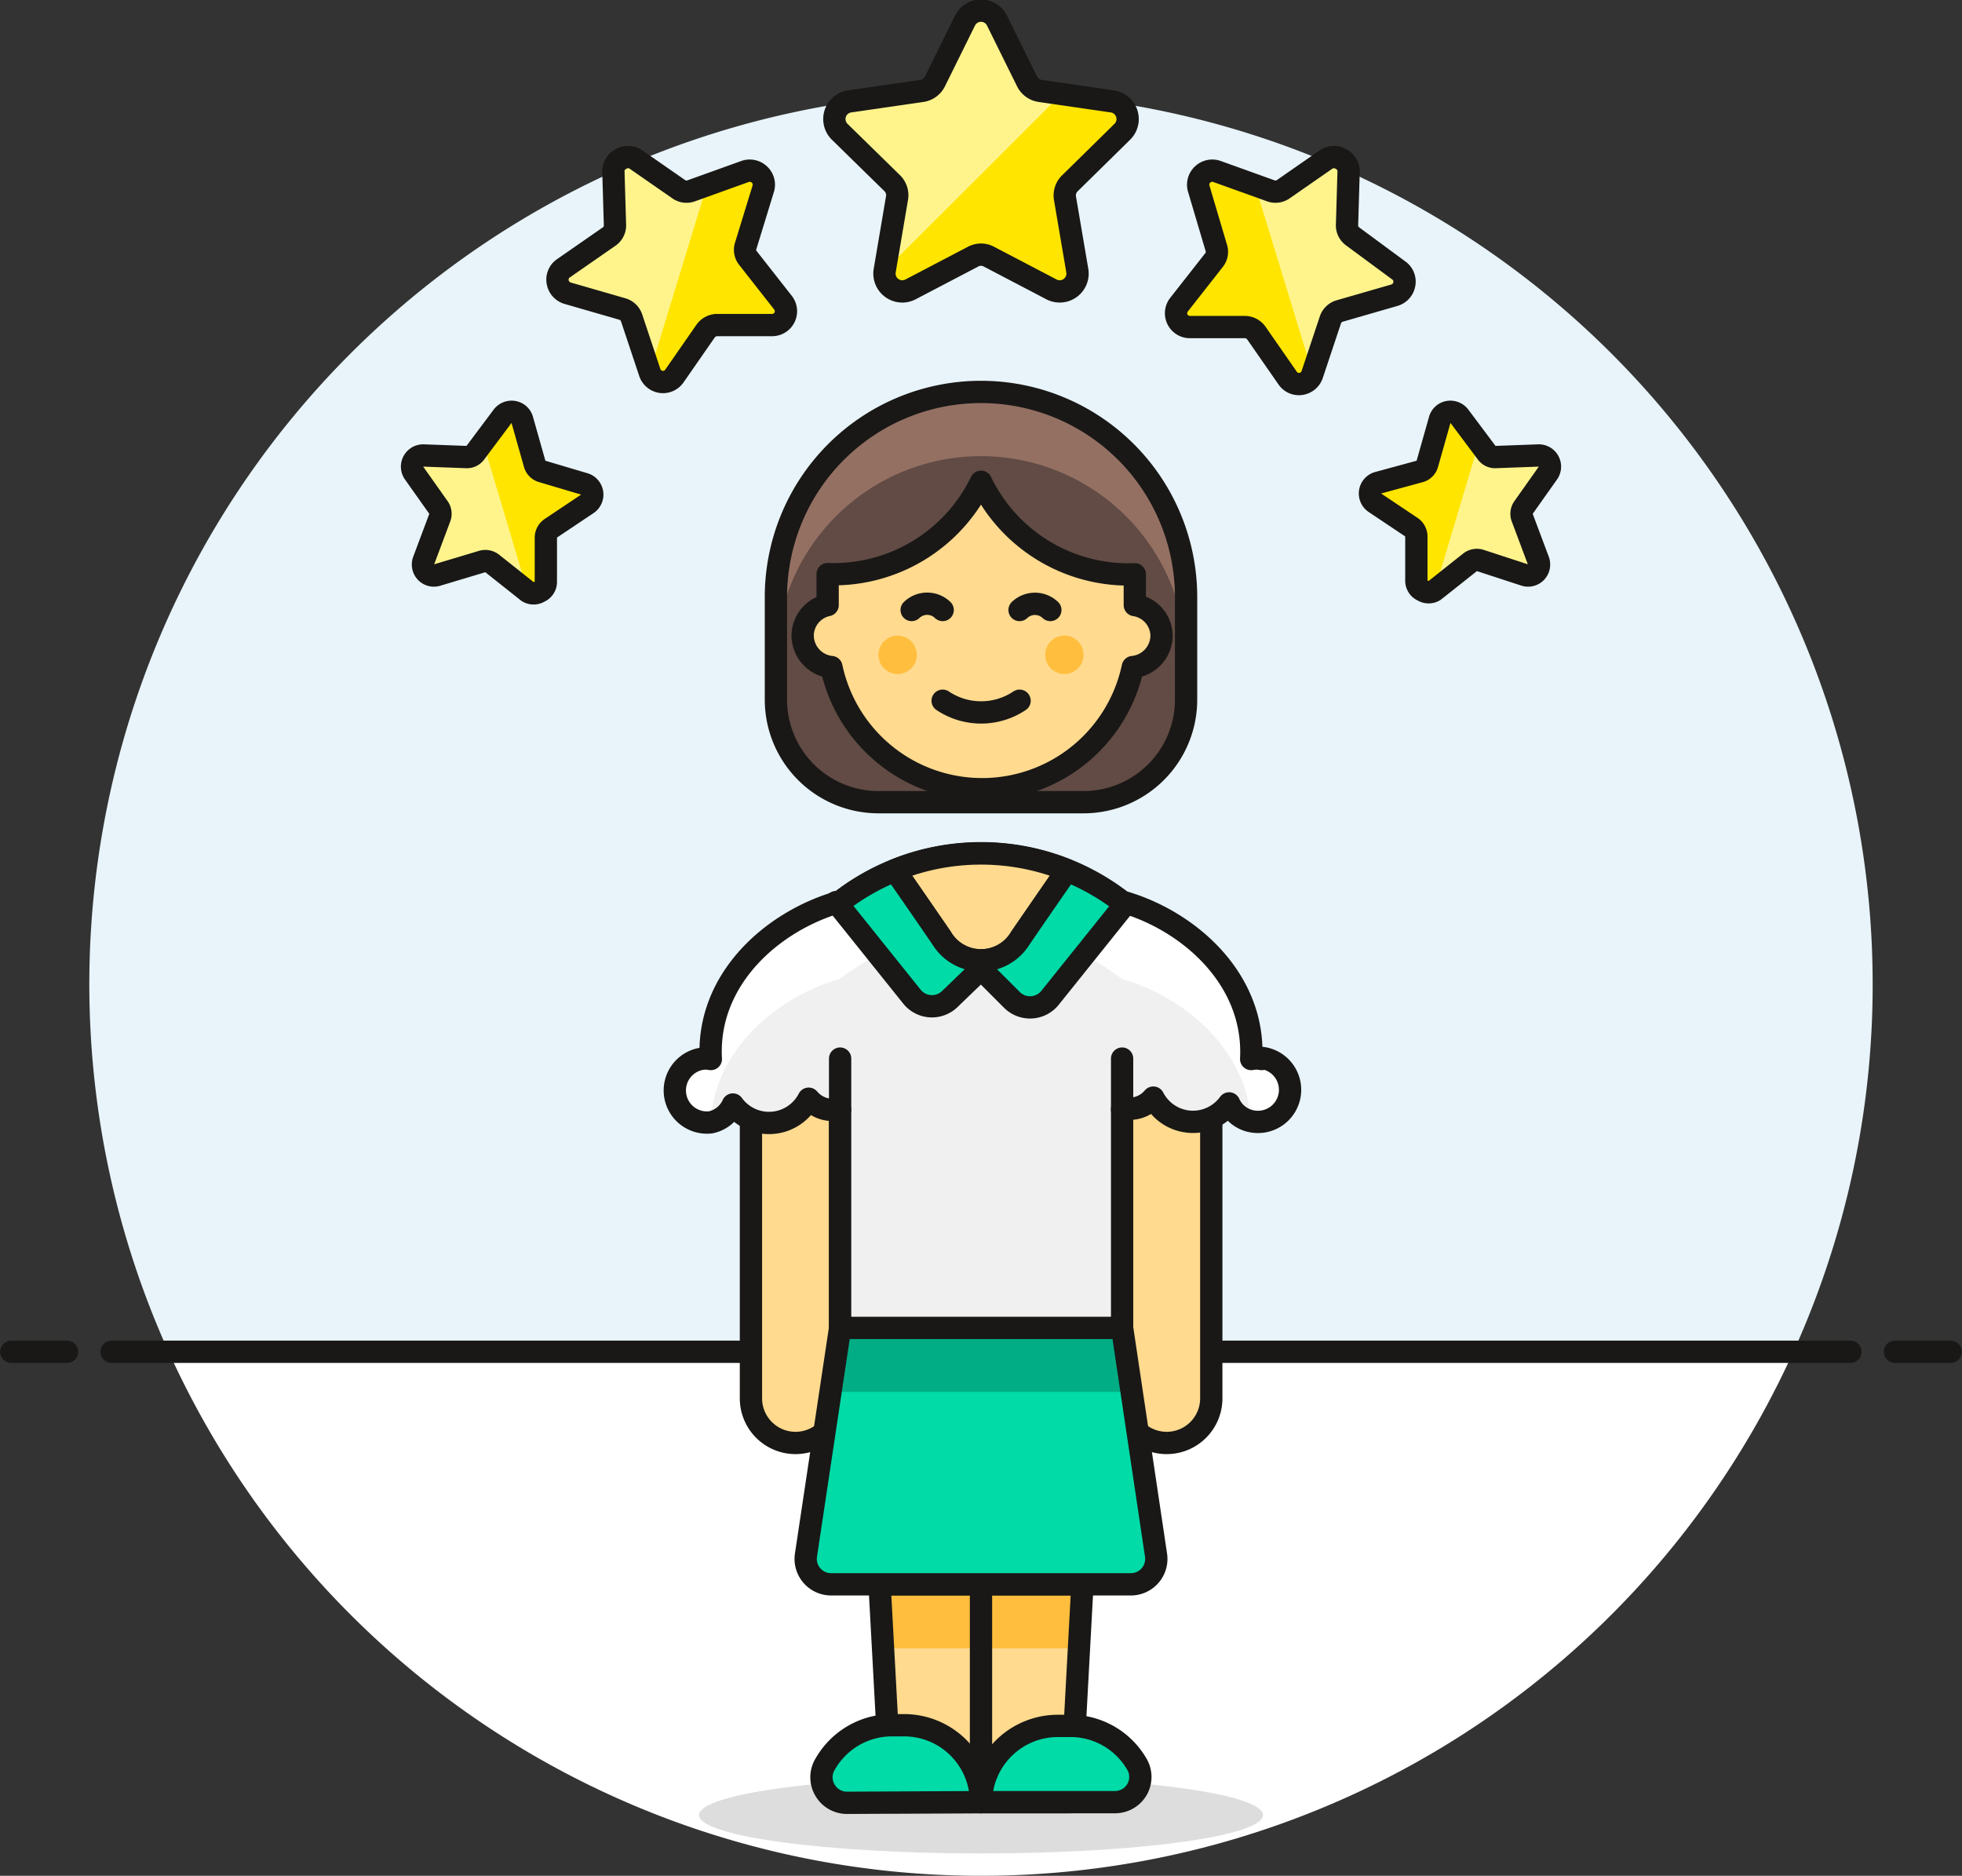 <svg version="1.1" viewBox="0 0 88.014 84.133" xmlns="http://www.w3.org/2000/svg"><rect x="0" y="0" width="88.014" height="84.133" fill="#333333" stroke="none"/><defs><style>.cls-1{fill:#e8f4fa;}.cls-2{fill:#fff;}.cls-10,.cls-3{fill:none;}.cls-10,.cls-11,.cls-3,.cls-7{stroke:#191816;}.cls-11,.cls-3,.cls-7{stroke-linecap:round;stroke-linejoin:round;}.cls-4{fill:#231f20;opacity:0.15;}.cls-11,.cls-5{fill:#ffda8f;}.cls-6{fill:#ffbe3d;}.cls-13,.cls-7{fill:#00dba8;}.cls-8{fill:#614b44;}.cls-9{fill:#947063;}.cls-10{stroke-miterlimit:10;}.cls-12{fill:#f0f0f0;}.cls-14{fill:#00ad85;}.cls-15{fill:#ffe500;}.cls-16{fill:#fff48c;}</style></defs><title>46- user-rating-female-asian</title><g transform="translate(-5.993 -11.861)" data-name="New Symbol 20"><path class="cls-1" d="m90 56a40 40 0 10-76.44 16.5h72.88a39.85 39.85 0 003.56-16.5z" style="fill:#e8f4fa"/><path class="cls-2" d="m13.56 72.49a40 40 0 0072.88 0z" style="fill:#fff"/><line class="cls-3" x1="11" x2="89" y1="72.49" y2="72.49" style="fill:none;stroke-linecap:round;stroke-linejoin:round;stroke:#191816"/><line class="cls-3" x1="6.5" x2="9" y1="72.49" y2="72.49" style="fill:none;stroke-linecap:round;stroke-linejoin:round;stroke:#191816"/><line class="cls-3" x1="91" x2="93.5" y1="72.49" y2="72.49" style="fill:none;stroke-linecap:round;stroke-linejoin:round;stroke:#191816"/></g><ellipse class="cls-4" cx="44.007" cy="81.409" rx="12.65" ry="1.72" style="fill:#231f20;opacity:.15"/><polygon class="cls-5" transform="translate(-5.993 -11.861)" points="54.02 92.69 54.55 82.92 45.45 82.92 45.98 92.69" style="fill:#ffda8f"/><polygon class="cls-6" transform="translate(-5.993 -11.861)" points="45.45 82.92 45.6 85.79 54.4 85.79 54.55 82.92" style="fill:#ffbe3d"/><polygon class="cls-3" transform="translate(-5.993 -11.861)" points="54.02 92.69 54.55 82.92 45.45 82.92 45.98 92.69" style="fill:none;stroke-linecap:round;stroke-linejoin:round;stroke:#191816"/><path class="cls-7" d="m50.007 80.829a1.14 1.14 0 001-.57 1.13 1.13 0 000-1.12 3.44 3.44 0 00-3-1.73h-.58a3.45 3.45 0 00-3.42 3.42z" style="fill:#00dba8;stroke-linecap:round;stroke-linejoin:round;stroke:#191816"/><path class="cls-7" d="m44.007 80.829a3.45 3.45 0 00-3.45-3.45h-.55a3.45 3.45 0 00-3 1.76 1.13 1.13 0 000 1.15 1.14 1.14 0 001 .57z" style="fill:#00dba8;stroke-linecap:round;stroke-linejoin:round;stroke:#191816"/><line class="cls-3" x1="44.007" x2="44.007" y1="71.059" y2="80.829" style="fill:none;stroke-linecap:round;stroke-linejoin:round;stroke:#191816"/><path class="cls-8" d="m53.207 26.779a9.2 9.2 0 00-18.4 0v4.6a4.6 4.6 0 004.6 4.6h9.2a4.6 4.6 0 004.6-4.6z" style="fill:#614b44"/><path class="cls-9" d="m44.007 17.579a9.2 9.2 0 00-9.2 9.2v2.88a9.2 9.2 0 0118.4 0v-2.88a9.2 9.2 0 00-9.2-9.2z" style="fill:#947063"/><path class="cls-10" d="m53.207 26.779a9.2 9.2 0 00-18.4 0v4.6a4.6 4.6 0 004.6 4.6h9.2a4.6 4.6 0 004.6-4.6z" style="fill:none;stroke-miterlimit:10;stroke:#191816"/><path class="cls-11" d="m50.907 27.139v-.92-.46a7.34 7.34 0 01-6.9-4.15 7.34 7.34 0 01-6.88 4.14v.46.93a1.41 1.41 0 00-1.12 1.37 1.43 1.43 0 001.29 1.41 6.91 6.91 0 0013.52 0 1.43 1.43 0 001.29-1.41 1.41 1.41 0 00-1.2-1.37z" style="fill:#ffda8f;stroke-linecap:round;stroke-linejoin:round;stroke:#191816"/><circle class="cls-6" cx="40.267" cy="29.369" r=".86" style="fill:#ffbe3d"/><circle class="cls-6" cx="47.747" cy="29.369" r=".86" style="fill:#ffbe3d"/><path class="cls-3" d="m42.287 31.429a3.1 3.1 0 003.45 0" style="fill:none;stroke-linecap:round;stroke-linejoin:round;stroke:#191816"/><path class="cls-3" d="m47.117 27.359a1 1 0 00-1.38 0" style="fill:none;stroke-linecap:round;stroke-linejoin:round;stroke:#191816"/><path class="cls-3" d="m40.897 27.359a1 1 0 011.39 0" style="fill:none;stroke-linecap:round;stroke-linejoin:round;stroke:#191816"/><path class="cls-11" d="m37.687 40.459v22.26a2 2 0 01-4 0v-14.09a10.26 10.26 0 014-8.17z" style="fill:#ffda8f;stroke-linecap:round;stroke-linejoin:round;stroke:#191816"/><path class="cls-11" d="m50.337 40.459v22.26a2 2 0 004 0v-14.09a10.28 10.28 0 00-4-8.17z" style="fill:#ffda8f;stroke-linecap:round;stroke-linejoin:round;stroke:#191816"/><path class="cls-12" d="m56.597 47.499a1.23 1.23 0 00-.47 0c.19-3.6-2.82-6.22-5.79-7.06a10.3 10.3 0 00-12.65 0c-3 .84-6 3.46-5.8 7.06a1.23 1.23 0 00-.47 0 1.44 1.44 0 00.46 2.84 1.4 1.4 0 001-.8 2 2 0 003.4-.26 1.4 1.4 0 001 .5 1.44 1.44 0 00.41 0v9.83h12.65v-9.88a1.33 1.33 0 00.4 0 1.4 1.4 0 001-.5 2 2 0 003.4.26 1.4 1.4 0 001 .8 1.44 1.44 0 10.46-2.84z" style="fill:#f0f0f0"/><path class="cls-2" d="m31.877 50.339c.17-3.27 3-5.64 5.8-6.43a10.3 10.3 0 0112.65 0c2.79.79 5.63 3.16 5.79 6.43a1.44 1.44 0 10.46-2.84 1.23 1.23 0 00-.47 0c.19-3.6-2.82-6.22-5.79-7.06a10.3 10.3 0 00-12.65 0c-3 .84-6 3.46-5.8 7.06a1.23 1.23 0 00-.47 0 1.44 1.44 0 00.46 2.84z" style="fill:#fff"/><path class="cls-3" d="m56.597 47.499a1.23 1.23 0 00-.47 0c.19-3.6-2.82-6.22-5.79-7.06v0a10.3 10.3 0 00-12.65 0v0c-3 .84-6 3.46-5.8 7.06a1.23 1.23 0 00-.47 0 1.44 1.44 0 00.46 2.84 1.4 1.4 0 001-.8 2 2 0 003.4-.26 1.4 1.4 0 001 .5 1.44 1.44 0 00.41 0v9.83h12.65v-9.88a1.33 1.33 0 00.4 0 1.4 1.4 0 001-.5 2 2 0 003.4.26 1.4 1.4 0 001 .8 1.44 1.44 0 10.46-2.84z" style="fill:none;stroke-linecap:round;stroke-linejoin:round;stroke:#191816"/><path class="cls-13" d="m50.717 71.059a1.14 1.14 0 001.14-1.32l-1.52-10.18h-12.65l-1.53 10.18a1.14 1.14 0 001.14 1.32z" style="fill:#00dba8"/><polygon class="cls-14" transform="translate(-5.993 -11.861)" points="43.67 71.42 43.24 74.29 56.76 74.29 56.33 71.42" style="fill:#00ad85"/><path class="cls-3" d="m50.717 71.059a1.14 1.14 0 001.14-1.32l-1.52-10.18h-12.65l-1.53 10.18a1.14 1.14 0 001.14 1.32z" style="fill:none;stroke-linecap:round;stroke-linejoin:round;stroke:#191816"/><path class="cls-11" d="m44.007 38.279a10.29 10.29 0 00-3.86.75l2.07 3a2.06 2.06 0 003.58 0l2.07-3a10.29 10.29 0 00-3.86-.75z" style="fill:#ffda8f;stroke-linecap:round;stroke-linejoin:round;stroke:#191816"/><line class="cls-3" x1="37.687" x2="37.687" y1="49.779" y2="47.479" style="fill:none;stroke-linecap:round;stroke-linejoin:round;stroke:#191816"/><line class="cls-3" x1="50.337" x2="50.337" y1="49.779" y2="47.479" style="fill:none;stroke-linecap:round;stroke-linejoin:round;stroke:#191816"/><path class="cls-7" d="m50.337 40.459v0a10.4 10.4 0 00-2.47-1.41c-.23.32-1.92 2.77-2.12 3.07a2.06 2.06 0 01-3.48 0c-.2-.3-1.89-2.75-2.12-3.07a10.14 10.14 0 00-2.46 1.41v0h-.18l3.4 4.24a1.15 1.15 0 001.71.1l1.39-1.34 1.39 1.39a1.15 1.15 0 001.71-.1l3.4-4.24z" style="fill:#00dba8;stroke-linecap:round;stroke-linejoin:round;stroke:#191816"/><path class="cls-15" d="m34.237 8.469a.62.62 0 00-.17-.64.63.63 0 00-.64-.14l-2.42.87a.61.61 0 01-.57-.08l-1.93-1.34a.63.63 0 00-.66 0 .61.61 0 00-.33.57l.07 2.37a.61.61 0 01-.26.53l-2.06 1.43a.61.61 0 00-.25.61.63.63 0 00.44.5l2.46.71a.62.62 0 01.42.41l.81 2.43a.63.63 0 00.51.43.62.62 0 00.6-.27l1.39-2a.64.64 0 01.52-.28h2.47a.62.62 0 00.49-1l-1.57-2a.59.59 0 01-.1-.57z" style="fill:#ffe500"/><path class="cls-16" d="m29.147 16.699 2.57-8.4-.71.25a.61.61 0 01-.57-.08l-1.93-1.33a.63.63 0 00-.66 0 .61.61 0 00-.33.57l.07 2.37a.61.61 0 01-.26.53l-2.06 1.43a.61.61 0 00-.25.61.63.63 0 00.44.5l2.46.71a.62.62 0 01.42.41z" style="fill:#fff48c"/><path class="cls-3" d="m34.237 8.469a.62.62 0 00-.17-.64.63.63 0 00-.64-.14l-2.42.87a.61.61 0 01-.57-.08l-1.93-1.34a.63.63 0 00-.66 0 .61.61 0 00-.33.57l.07 2.37a.61.61 0 01-.26.53l-2.06 1.43a.61.61 0 00-.25.61.63.63 0 00.44.5l2.46.71a.62.62 0 01.42.41l.81 2.43a.63.63 0 00.51.43.62.62 0 00.6-.27l1.39-2a.64.64 0 01.52-.28h2.47a.62.62 0 00.49-1l-1.57-2a.59.59 0 01-.1-.57z" style="fill:none;stroke-linecap:round;stroke-linejoin:round;stroke:#191816"/><path class="cls-15" d="m23.427 18.829a.49.49 0 00-.38-.35.51.51 0 00-.5.19l-1.22 1.63a.46.46 0 01-.42.2l-1.9-.07a.5.5 0 00-.43.79l1.09 1.54a.48.48 0 01.06.46l-.72 1.92a.5.5 0 00.1.52.49.49 0 00.51.13l2-.6a.5.5 0 01.46.08l1.6 1.27a.49.49 0 00.52 0 .48.48 0 00.29-.44v-2a.51.51 0 01.23-.41l1.63-1.09a.5.5 0 00-.12-.89l-1.92-.57a.48.48 0 01-.32-.33z" style="fill:#ffe500"/><path class="cls-16" d="m23.667 26.529-2-6.7-.36.47a.46.46 0 01-.42.2l-1.88-.07a.5.5 0 00-.43.79l1.09 1.54a.48.48 0 01.06.46l-.72 1.92a.49.49 0 00.61.64l2-.6a.5.5 0 01.46.08z" style="fill:#fff48c"/><path class="cls-3" d="m23.427 18.829a.49.49 0 00-.38-.35.51.51 0 00-.5.19l-1.22 1.63a.46.46 0 01-.42.2l-1.9-.07a.5.5 0 00-.43.79l1.09 1.54a.48.48 0 01.06.46l-.72 1.92a.5.5 0 00.1.52.49.49 0 00.51.13l2-.6a.5.5 0 01.46.08l1.6 1.27a.49.49 0 00.52 0 .48.48 0 00.29-.44v-2a.51.51 0 01.23-.41l1.63-1.09a.5.5 0 00-.12-.89l-1.92-.57a.48.48 0 01-.32-.33z" style="fill:none;stroke-linecap:round;stroke-linejoin:round;stroke:#191816"/><path class="cls-15" d="m53.777 8.469a.62.62 0 01.17-.64.63.63 0 01.64-.14l2.42.87a.61.61 0 00.57-.08l1.93-1.34a.63.63 0 01.66 0 .61.61 0 01.33.57l-.07 2.37a.61.61 0 00.26.53l2.06 1.52a.61.61 0 01.25.61.63.63 0 01-.44.5l-2.46.71a.62.62 0 00-.42.41l-.81 2.43a.63.63 0 01-.51.43.61.61 0 01-.6-.27l-1.39-2a.64.64 0 00-.52-.28h-2.47a.62.62 0 01-.49-1l1.57-2a.59.59 0 00.1-.57z" style="fill:#ffe500"/><path class="cls-16" d="m58.867 16.699-2.57-8.4.71.25a.61.61 0 00.57-.08l1.93-1.33a.63.63 0 01.66 0 .61.61 0 01.33.57l-.07 2.37a.61.61 0 00.26.53l2.06 1.52a.61.61 0 01.25.61.63.63 0 01-.44.5l-2.46.71a.62.62 0 00-.42.41z" style="fill:#fff48c"/><path class="cls-3" d="m53.777 8.469a.62.62 0 01.17-.64.63.63 0 01.64-.14l2.42.87a.61.61 0 00.57-.08l1.93-1.34a.63.63 0 01.66 0 .61.61 0 01.33.57l-.07 2.37a.61.61 0 00.26.53l2.06 1.52a.61.61 0 01.25.61.63.63 0 01-.44.5l-2.46.71a.62.62 0 00-.42.41l-.81 2.43a.63.63 0 01-.51.43.61.61 0 01-.6-.27l-1.39-2a.64.64 0 00-.52-.28h-2.47a.62.62 0 01-.49-1l1.57-2a.59.59 0 00.1-.57z" style="fill:none;stroke-linecap:round;stroke-linejoin:round;stroke:#191816"/><path class="cls-15" d="m64.587 18.829a.49.49 0 01.38-.35.51.51 0 01.5.19l1.22 1.63a.46.46 0 00.42.2l1.9-.07a.5.5 0 01.43.79l-1.09 1.54a.48.48 0 00-.06.46l.72 1.92a.5.5 0 01-.1.52.49.49 0 01-.51.13l-1.99-.65a.5.5 0 00-.46.08l-1.6 1.27a.49.49 0 01-.52 0 .48.48 0 01-.29-.44v-2a.51.51 0 00-.23-.41l-1.63-1.09a.5.5 0 01.12-.89l1.91-.52a.48.48 0 00.32-.33z" style="fill:#ffe500"/><path class="cls-16" d="m64.347 26.529 2-6.7.36.47a.46.46 0 00.42.2l1.88-.07a.5.5 0 01.43.79l-1.09 1.54a.48.48 0 00-.06.46l.72 1.92a.49.49 0 01-.61.64l-1.99-.64a.5.5 0 00-.46.08z" style="fill:#fff48c"/><path class="cls-3" d="m64.587 18.829a.49.49 0 01.38-.35.51.51 0 01.5.19l1.22 1.63a.46.46 0 00.42.2l1.9-.07a.5.5 0 01.43.79l-1.09 1.54a.48.48 0 00-.06.46l.72 1.92a.5.5 0 01-.1.52.49.49 0 01-.51.13l-1.99-.65a.5.5 0 00-.46.08l-1.6 1.27a.49.49 0 01-.52 0 .48.48 0 01-.29-.44v-2a.51.51 0 00-.23-.41l-1.63-1.09a.5.5 0 01.12-.89l1.91-.52a.48.48 0 00.32-.33z" style="fill:none;stroke-linecap:round;stroke-linejoin:round;stroke:#191816"/><path class="cls-15" d="m50.347 5.909a.8.8 0 00-.44-1.36l-3.24-.47a.79.79 0 01-.6-.44l-1.34-2.71a.8.8 0 00-1.44 0l-1.34 2.71a.79.79 0 01-.6.44l-3.24.47a.8.8 0 00-.44 1.36l2.34 2.29a.76.76 0 01.23.7l-.55 3.24a.8.8 0 001.16.84l2.79-1.46a.75.75 0 01.74 0l2.79 1.46a.8.8 0 001.16-.84l-.55-3.23a.76.76 0 01.23-.7z" style="fill:#ffe500"/><path class="cls-16" d="m39.687 12.139 7.93-7.92-1-.14a.79.79 0 01-.6-.44l-1.34-2.71a.8.8 0 00-1.44 0l-1.29 2.71a.79.79 0 01-.6.44l-3.24.47a.8.8 0 00-.44 1.36l2.34 2.29a.76.76 0 01.23.7z" style="fill:#fff48c"/><path class="cls-3" d="m50.347 5.909a.8.8 0 00-.44-1.36l-3.24-.47a.79.79 0 01-.6-.44l-1.34-2.71a.8.8 0 00-1.44 0l-1.34 2.71a.79.79 0 01-.6.44l-3.24.47a.8.8 0 00-.44 1.36l2.34 2.29a.76.76 0 01.23.7l-.55 3.24a.8.8 0 001.16.84l2.79-1.46a.75.75 0 01.74 0l2.79 1.46a.8.8 0 001.16-.84l-.55-3.23a.76.76 0 01.23-.7z" style="fill:none;stroke-linecap:round;stroke-linejoin:round;stroke:#191816"/></svg>
